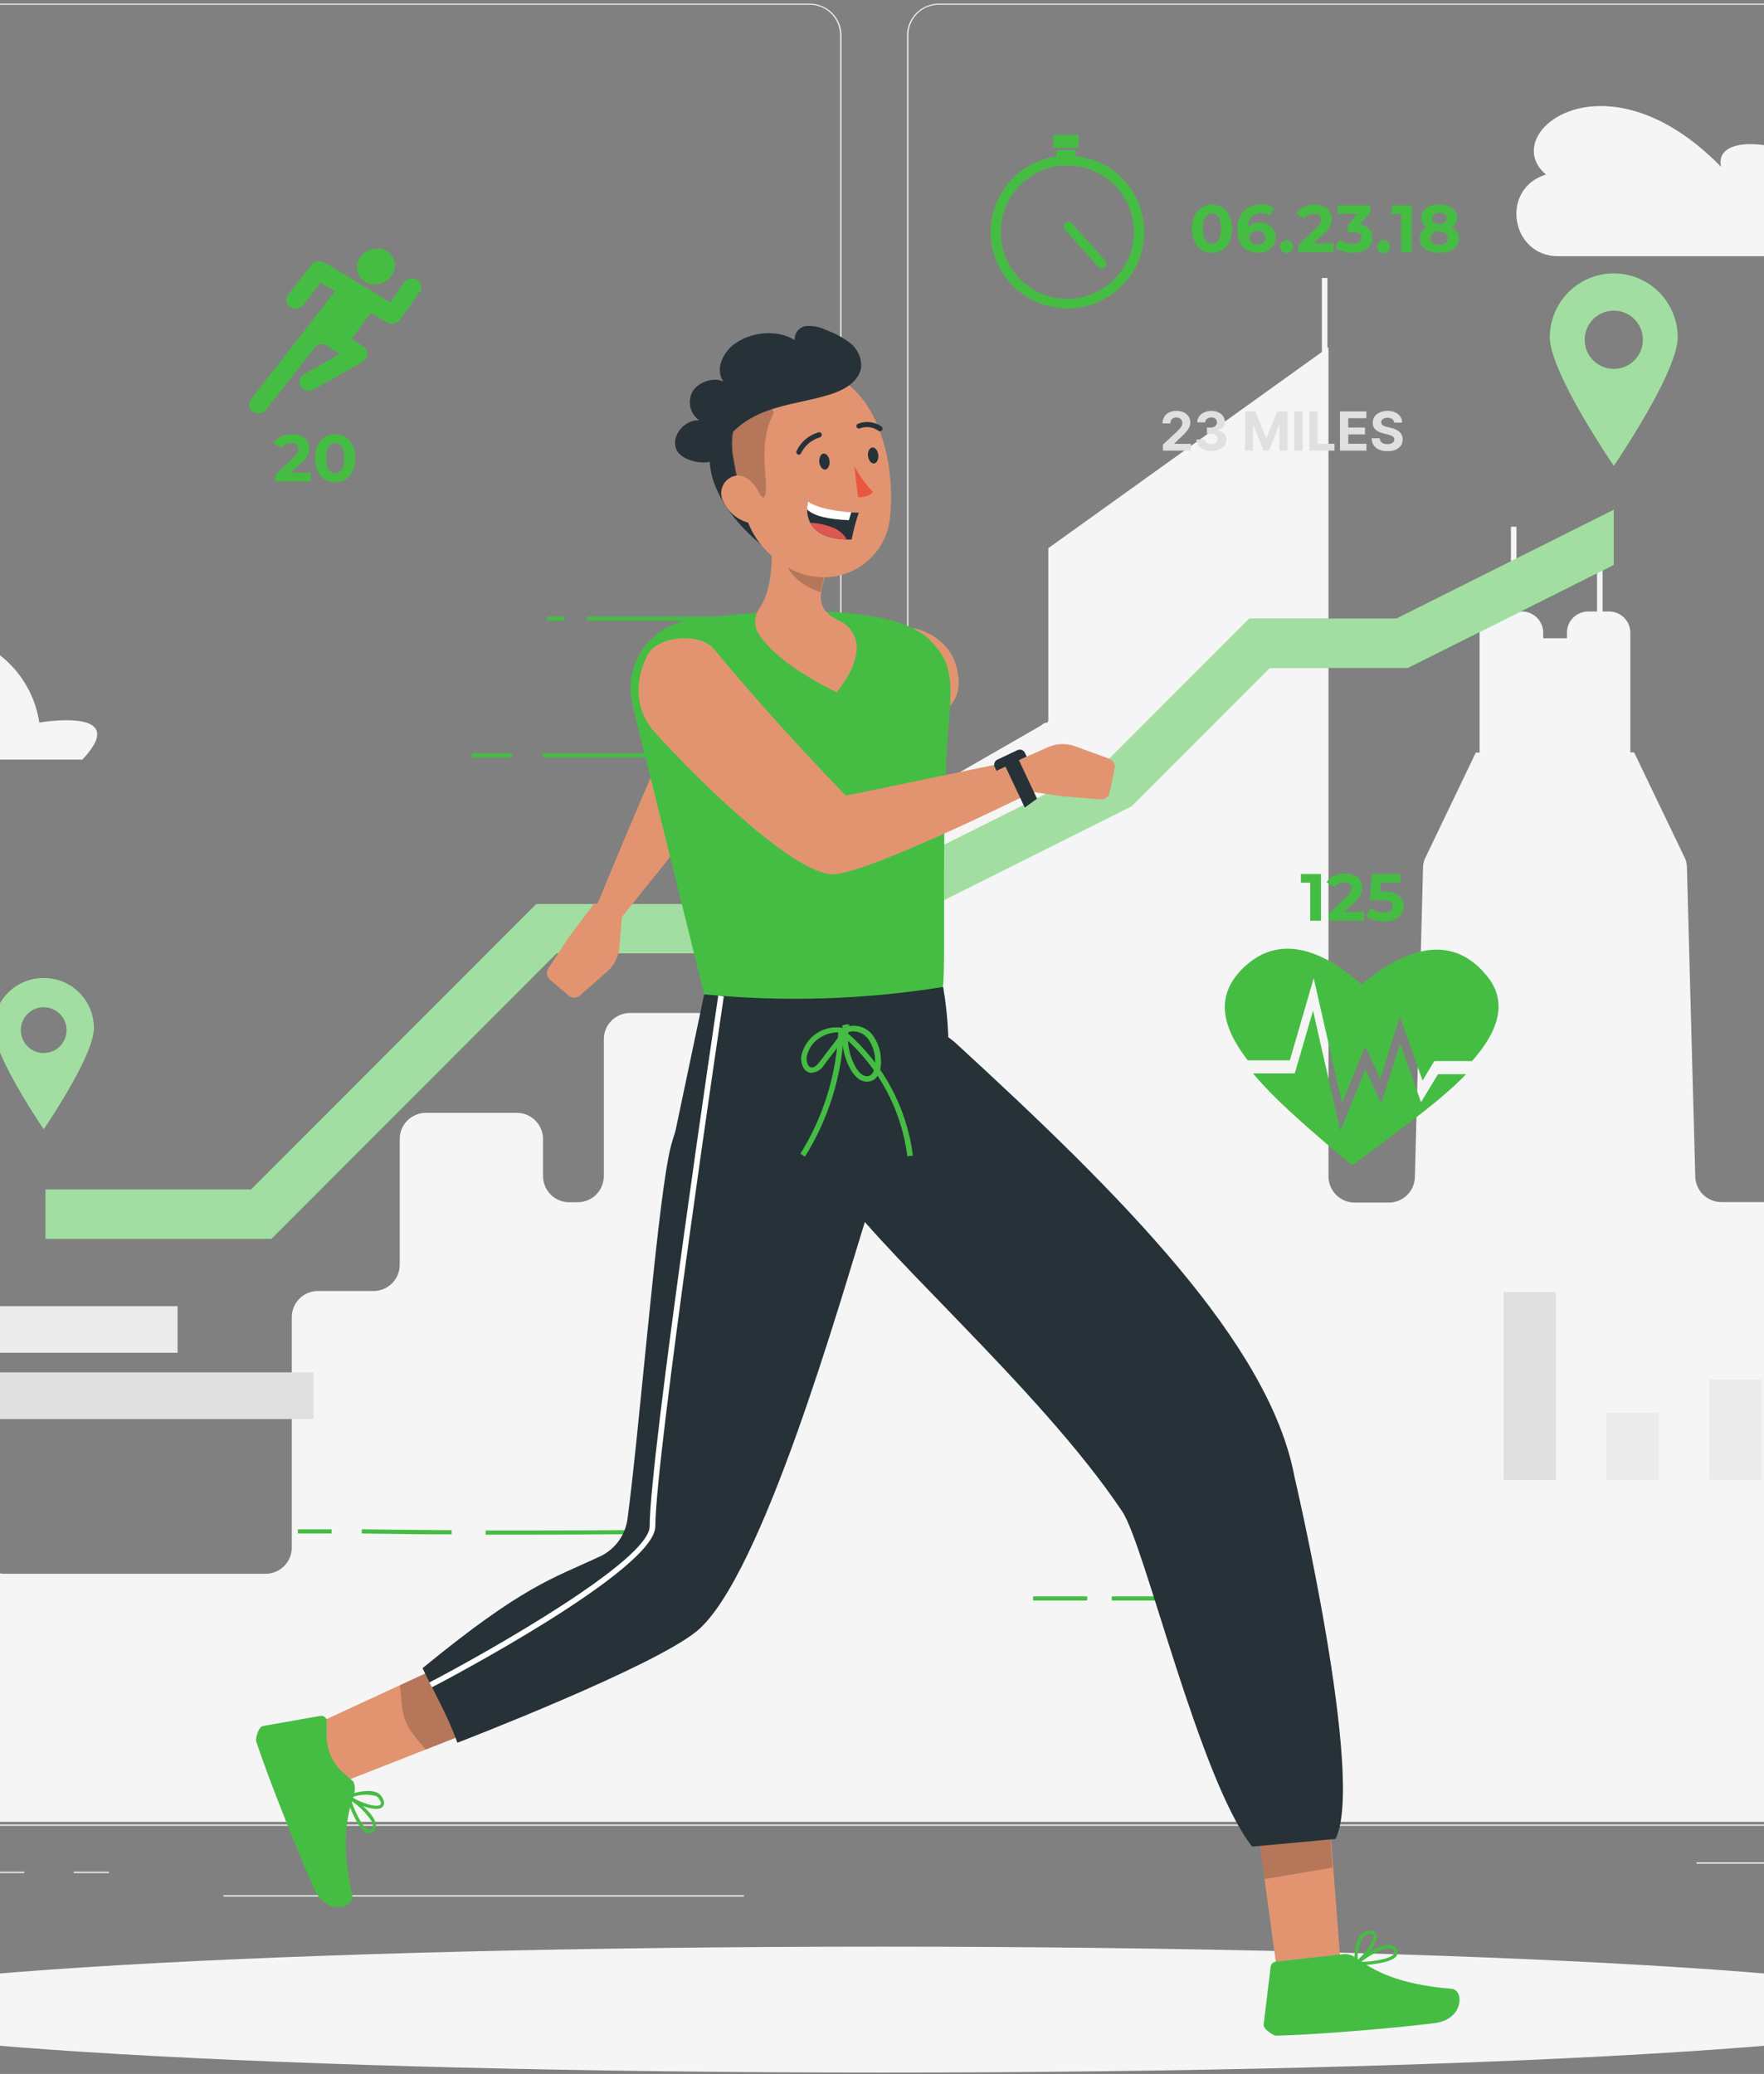 <svg width="393" height="462" viewBox="0 0 393 462" fill="none" xmlns="http://www.w3.org/2000/svg">
<rect x="0" y="0" width="393" height="462" fill="#808080" stroke="none"/>
<g clip-path="url(#clip0_100_10181)">
<path d="M297.05 429.73H286.292V430.039H297.05V429.73Z" fill="#EBEBEB"/>
<path d="M401.736 414.863H377.978V415.172H401.736V414.863Z" fill="#EBEBEB"/>
<path d="M5.415 416.944H-48.054V417.254H5.415V416.944Z" fill="#EBEBEB"/>
<path d="M24.282 416.944H16.445V417.254H24.282V416.944Z" fill="#EBEBEB"/>
<path d="M165.736 422.172H49.76V422.482H165.736V422.172Z" fill="#EBEBEB"/>
<path d="M180.406 351.171H-58.639C-60.512 351.167 -62.307 350.421 -63.63 349.094C-64.953 347.768 -65.696 345.97 -65.696 344.096V7.82C-65.68 5.957 -64.93 4.175 -63.608 2.862C-62.287 1.549 -60.501 0.811 -58.639 0.808H180.406C182.281 0.808 184.079 1.553 185.405 2.88C186.73 4.207 187.475 6.006 187.475 7.882V344.096C187.475 345.973 186.73 347.772 185.405 349.099C184.079 350.425 182.281 351.171 180.406 351.171ZM-58.639 1.056C-60.43 1.059 -62.146 1.773 -63.411 3.041C-64.676 4.31 -65.386 6.028 -65.386 7.82V344.096C-65.386 345.888 -64.676 347.607 -63.411 348.875C-62.146 350.143 -60.43 350.858 -58.639 350.861H180.406C182.198 350.858 183.915 350.144 185.182 348.876C186.449 347.608 187.162 345.889 187.165 344.096V7.82C187.162 6.027 186.449 4.309 185.182 3.041C183.915 1.773 182.198 1.059 180.406 1.056H-58.639Z" fill="#EBEBEB"/>
<path d="M448.198 351.171H209.14C207.266 351.167 205.47 350.421 204.145 349.095C202.82 347.769 202.074 345.972 202.071 344.096V7.82C202.091 5.956 202.844 4.174 204.167 2.862C205.49 1.549 207.277 0.811 209.14 0.808H448.198C450.058 0.814 451.84 1.554 453.159 2.867C454.477 4.179 455.226 5.959 455.242 7.82V344.096C455.242 345.968 454.501 347.764 453.18 349.09C451.86 350.416 450.068 351.164 448.198 351.171ZM209.14 1.056C207.348 1.059 205.631 1.773 204.364 3.041C203.097 4.309 202.384 6.027 202.38 7.82V344.096C202.384 345.889 203.097 347.608 204.364 348.876C205.631 350.144 207.348 350.858 209.14 350.861H448.198C449.989 350.858 451.707 350.144 452.974 348.876C454.241 347.608 454.954 345.889 454.957 344.096V7.82C454.954 6.027 454.241 4.309 452.974 3.041C451.707 1.773 449.989 1.059 448.198 1.056H209.14Z" fill="#EBEBEB"/>
<path d="M506 406.426H-113V406.736H506V406.426Z" fill="#EBEBEB"/>
<path d="M-50.283 325.079L-10.667 324.931C-9.124 324.931 -7.644 325.544 -6.553 326.636C-5.461 327.728 -4.848 329.209 -4.848 330.753V344.741C-4.848 346.288 -4.234 347.772 -3.14 348.867C-2.047 349.961 -0.564 350.576 0.983 350.576H59.169C60.714 350.576 62.197 349.963 63.292 348.872C64.387 347.781 65.005 346.3 65.012 344.753V293.388C65.014 292.624 65.166 291.868 65.46 291.162C65.754 290.457 66.184 289.817 66.726 289.279C67.267 288.74 67.91 288.314 68.616 288.024C69.323 287.734 70.079 287.587 70.843 287.59H83.223C84.769 287.59 86.253 286.975 87.346 285.881C88.44 284.786 89.054 283.302 89.054 281.755V253.731C89.054 252.186 89.667 250.705 90.758 249.613C91.849 248.521 93.329 247.908 94.873 247.908H115.163C116.706 247.911 118.184 248.526 119.274 249.617C120.365 250.708 120.979 252.187 120.982 253.731V261.982C120.982 263.529 121.596 265.014 122.69 266.108C123.783 267.202 125.266 267.817 126.813 267.817H128.707C130.25 267.817 131.73 267.204 132.821 266.112C133.913 265.02 134.526 263.538 134.526 261.994V231.492C134.526 229.945 135.14 228.46 136.234 227.366C137.327 226.272 138.81 225.657 140.357 225.657H160.449C161.995 225.66 163.476 226.276 164.569 227.37C165.662 228.463 166.277 229.946 166.28 231.492V262.044C166.28 263.588 166.893 265.069 167.985 266.161C169.076 267.253 170.556 267.867 172.099 267.867H178.363C179.906 267.867 181.386 267.253 182.478 266.161C183.569 265.069 184.182 263.588 184.182 262.044V200.47V169.621H185.42V188.626C185.528 188.457 185.648 188.296 185.779 188.143L232.018 161.568C232.996 160.503 233.553 161.568 233.553 160.144V122.109L236.735 119.83L294.5 78.413V61.923H295.738V77.521L295.973 77.348V262.056C295.973 263.604 296.588 265.088 297.681 266.182C298.775 267.277 300.258 267.891 301.804 267.891H309.393C310.158 267.893 310.916 267.744 311.624 267.452C312.331 267.16 312.974 266.731 313.516 266.19C314.057 265.649 314.487 265.007 314.78 264.3C315.073 263.592 315.224 262.834 315.224 262.068L317.044 193.111C317.058 192.445 317.214 191.791 317.502 191.191L328.793 167.651H329.635V140.941C329.635 139.691 330.13 138.492 331.012 137.607C331.894 136.722 333.09 136.224 334.339 136.22H336.617V117.339H337.855V136.22H339.093C340.343 136.224 341.541 136.722 342.424 137.607C343.308 138.491 343.806 139.69 343.81 140.941V142.18H349.096V140.941C349.096 139.691 349.591 138.492 350.473 137.607C351.355 136.722 352.551 136.224 353.8 136.22H355.806V117.339H357.044V136.22H358.505C359.755 136.224 360.952 136.722 361.836 137.607C362.72 138.491 363.218 139.69 363.221 140.941V167.602H364.063L375.366 191.141C375.649 191.743 375.805 192.397 375.824 193.061L377.681 261.945C377.681 263.492 378.296 264.976 379.389 266.071C380.483 267.165 381.966 267.78 383.512 267.78H394.171C395.714 267.783 397.192 268.398 398.282 269.489C399.373 270.58 399.987 272.059 399.99 273.603V281.631C399.988 282.396 400.138 283.154 400.43 283.861C400.721 284.568 401.15 285.211 401.691 285.752C402.231 286.293 402.873 286.722 403.58 287.014C404.287 287.306 405.044 287.455 405.809 287.454H413.422C414.795 287.446 416.126 287.926 417.178 288.808C418.23 289.691 418.935 290.919 419.167 292.273L439.445 398.918C439.52 399.281 439.557 399.65 439.557 400.021C439.55 401.567 438.931 403.048 437.836 404.14C436.741 405.231 435.259 405.843 433.713 405.843H-50.221C-51.447 405.93 -50.283 325.079 -50.283 325.079Z" fill="#F5F5F5"/>
<path d="M428.724 57.079H347.152C336.704 57.079 334.178 42.435 344.045 39.003L344.429 38.88C333.509 29.774 357.44 10.583 383.438 37.157C381.408 28.299 404.484 31.496 411.603 43.587C414.165 35.646 436.226 49.435 428.724 57.079Z" fill="#F5F5F5"/>
<path d="M18.352 169.212H-27.739C-27.739 169.212 -38.547 165.136 -37.148 154.346C-35.749 143.555 -19.432 152.549 -19.432 152.549C-19.432 152.549 -24.384 137.496 -8.575 141.771C-4.12 142.909 -0.099 145.337 2.983 148.75C6.066 152.164 8.075 156.411 8.757 160.961C8.757 160.961 29.531 157.344 18.352 169.212Z" fill="#F5F5F5"/>
<path d="M346.657 287.825H334.995V329.663H346.657V287.825Z" fill="#E0E0E0"/>
<path d="M369.56 314.71H357.898V329.663H369.56V314.71Z" fill="#EBEBEB"/>
<path d="M392.451 307.301H380.789V329.651H392.451V307.301Z" fill="#EBEBEB"/>
<path d="M39.559 290.96H-45.269V301.354H39.559V290.96Z" fill="#EBEBEB"/>
<path d="M69.877 305.715H-45.269V316.109H69.877V305.715Z" fill="#E0E0E0"/>
<path d="M259.083 100.374V99.044L262.189 96.168C262.453 95.912 262.675 95.682 262.854 95.478C263.036 95.273 263.174 95.073 263.267 94.877C263.361 94.678 263.408 94.463 263.408 94.233C263.408 93.978 263.35 93.757 263.233 93.573C263.117 93.385 262.958 93.242 262.756 93.142C262.554 93.04 262.326 92.989 262.07 92.989C261.803 92.989 261.57 93.043 261.371 93.151C261.172 93.259 261.019 93.414 260.911 93.615C260.803 93.817 260.749 94.057 260.749 94.335H258.997C258.997 93.764 259.127 93.269 259.385 92.848C259.644 92.428 260.006 92.103 260.472 91.872C260.938 91.642 261.475 91.527 262.083 91.527C262.708 91.527 263.252 91.638 263.715 91.86C264.181 92.078 264.543 92.382 264.801 92.772C265.06 93.161 265.189 93.607 265.189 94.11C265.189 94.439 265.124 94.764 264.993 95.085C264.865 95.406 264.637 95.763 264.307 96.155C263.978 96.544 263.513 97.012 262.914 97.557L261.639 98.806V98.865H265.304V100.374H259.083ZM269.867 100.493C269.231 100.493 268.664 100.384 268.167 100.165C267.672 99.943 267.282 99.639 266.995 99.253C266.711 98.864 266.565 98.415 266.556 97.906H268.414C268.425 98.12 268.495 98.307 268.623 98.469C268.753 98.628 268.927 98.752 269.143 98.84C269.359 98.928 269.601 98.972 269.871 98.972C270.153 98.972 270.401 98.922 270.617 98.823C270.833 98.723 271.002 98.585 271.124 98.409C271.246 98.233 271.307 98.03 271.307 97.8C271.307 97.567 271.242 97.361 271.111 97.182C270.984 97 270.799 96.858 270.557 96.756C270.319 96.654 270.035 96.603 269.705 96.603H268.891V95.247H269.705C269.984 95.247 270.229 95.199 270.442 95.103C270.658 95.006 270.826 94.872 270.945 94.702C271.065 94.529 271.124 94.327 271.124 94.097C271.124 93.878 271.072 93.686 270.967 93.522C270.864 93.354 270.719 93.223 270.532 93.129C270.347 93.036 270.131 92.989 269.884 92.989C269.634 92.989 269.405 93.034 269.198 93.125C268.991 93.213 268.824 93.34 268.699 93.504C268.574 93.669 268.508 93.862 268.499 94.084H266.731C266.739 93.581 266.883 93.138 267.161 92.754C267.44 92.371 267.815 92.071 268.286 91.855C268.761 91.637 269.296 91.527 269.893 91.527C270.495 91.527 271.022 91.637 271.474 91.855C271.925 92.074 272.276 92.37 272.526 92.742C272.779 93.111 272.904 93.526 272.901 93.986C272.904 94.475 272.752 94.882 272.445 95.209C272.141 95.536 271.745 95.743 271.256 95.831V95.899C271.898 95.982 272.387 96.205 272.722 96.568C273.06 96.929 273.228 97.381 273.225 97.924C273.228 98.421 273.084 98.862 272.795 99.249C272.508 99.635 272.111 99.939 271.606 100.161C271.1 100.382 270.52 100.493 269.867 100.493ZM277.38 91.647H279.655L282.059 97.51H282.161L284.565 91.647H286.84V100.374H285.05V94.693H284.978L282.719 100.331H281.501L279.242 94.672H279.17V100.374H277.38V91.647ZM290.205 91.647V100.374H288.36V91.647H290.205ZM291.724 100.374V91.647H293.569V98.853H297.31V100.374H291.724ZM298.532 100.374V91.647H304.413V93.168H300.377V95.247H304.11V96.769H300.377V98.853H304.43V100.374H298.532ZM310.614 94.156C310.58 93.813 310.434 93.546 310.175 93.355C309.917 93.165 309.566 93.07 309.123 93.07C308.822 93.07 308.567 93.112 308.36 93.198C308.153 93.28 307.993 93.395 307.883 93.543C307.775 93.691 307.721 93.858 307.721 94.046C307.715 94.202 307.748 94.338 307.819 94.455C307.893 94.571 307.993 94.672 308.121 94.757C308.249 94.84 308.397 94.912 308.565 94.975C308.732 95.034 308.911 95.085 309.101 95.128L309.886 95.316C310.266 95.401 310.616 95.514 310.934 95.656C311.252 95.799 311.528 95.973 311.761 96.181C311.993 96.388 312.174 96.632 312.302 96.914C312.432 97.195 312.499 97.517 312.502 97.881C312.499 98.415 312.363 98.878 312.093 99.27C311.826 99.659 311.44 99.962 310.934 100.178C310.431 100.391 309.824 100.497 309.114 100.497C308.41 100.497 307.796 100.389 307.273 100.174C306.753 99.958 306.347 99.638 306.055 99.215C305.765 98.789 305.613 98.262 305.599 97.634H307.384C307.404 97.926 307.488 98.171 307.636 98.367C307.786 98.56 307.986 98.706 308.236 98.806C308.489 98.902 308.775 98.951 309.093 98.951C309.405 98.951 309.677 98.905 309.907 98.814C310.14 98.723 310.32 98.597 310.448 98.435C310.576 98.273 310.64 98.087 310.64 97.877C310.64 97.681 310.582 97.516 310.465 97.382C310.351 97.249 310.184 97.135 309.962 97.041C309.743 96.948 309.475 96.862 309.157 96.786L308.207 96.547C307.471 96.368 306.89 96.088 306.464 95.708C306.038 95.327 305.826 94.814 305.829 94.169C305.826 93.641 305.967 93.179 306.251 92.784C306.538 92.389 306.931 92.081 307.431 91.86C307.931 91.638 308.499 91.527 309.136 91.527C309.783 91.527 310.349 91.638 310.832 91.86C311.317 92.081 311.695 92.389 311.965 92.784C312.235 93.179 312.374 93.637 312.383 94.156H310.614Z" fill="#E0E0E0"/>
<path d="M196.5 461.693C329.068 461.693 436.536 455.414 436.536 447.669C436.536 439.923 329.068 433.645 196.5 433.645C63.932 433.645 -43.536 439.923 -43.536 447.669C-43.536 455.414 63.932 461.693 196.5 461.693Z" fill="#F5F5F5"/>
<path d="M311.089 137.794H278.332L245.587 170.563L183.996 201.387H119.472L55.925 264.98H10.132V275.969H60.469L124.015 212.376H186.584L252.086 179.594L282.888 148.783H313.677L359.532 125.838V113.548L311.089 137.794Z" fill="#45BD43"/>
<path d="M9.748 217.864C8.279 217.856 6.824 218.139 5.465 218.695C4.106 219.252 2.87 220.072 1.829 221.108C0.788 222.144 -0.038 223.376 -0.602 224.733C-1.166 226.09 -1.456 227.545 -1.456 229.014C-1.456 232.954 3.087 240.995 6.38 246.359C8.262 249.394 9.748 251.55 9.748 251.55C9.748 251.55 11.233 249.394 13.09 246.359C16.396 241.044 20.927 233.004 20.927 229.014C20.927 227.547 20.637 226.094 20.075 224.739C19.513 223.384 18.689 222.153 17.65 221.117C16.612 220.081 15.379 219.26 14.023 218.702C12.667 218.144 11.214 217.859 9.748 217.864ZM9.748 234.577C8.738 234.58 7.75 234.282 6.909 233.722C6.069 233.162 5.413 232.365 5.025 231.432C4.638 230.499 4.536 229.471 4.732 228.48C4.929 227.489 5.415 226.578 6.129 225.864C6.843 225.149 7.753 224.663 8.743 224.466C9.734 224.269 10.761 224.372 11.693 224.759C12.626 225.147 13.422 225.803 13.982 226.645C14.541 227.486 14.838 228.475 14.836 229.485C14.836 230.836 14.3 232.131 13.346 233.086C12.391 234.041 11.097 234.577 9.748 234.577Z" fill="#45BD43"/>
<g opacity="0.5">
<path d="M311.089 137.794H278.332L245.587 170.563L183.996 201.387H119.472L55.925 264.98H10.132V275.969H60.469L124.015 212.376H186.584L252.086 179.594L282.888 148.783H313.677L359.532 125.838V113.548L311.089 137.794Z" fill="white"/>
<path d="M9.748 217.864C8.279 217.856 6.824 218.139 5.465 218.695C4.106 219.252 2.87 220.072 1.829 221.108C0.788 222.144 -0.038 223.376 -0.602 224.733C-1.166 226.09 -1.456 227.545 -1.456 229.014C-1.456 232.954 3.087 240.995 6.38 246.359C8.262 249.394 9.748 251.55 9.748 251.55C9.748 251.55 11.233 249.394 13.09 246.359C16.396 241.044 20.927 233.004 20.927 229.014C20.927 227.547 20.637 226.094 20.075 224.739C19.513 223.384 18.689 222.153 17.65 221.117C16.612 220.081 15.379 219.26 14.023 218.702C12.667 218.144 11.214 217.859 9.748 217.864ZM9.748 234.577C8.738 234.58 7.75 234.282 6.909 233.722C6.069 233.162 5.413 232.365 5.025 231.432C4.638 230.499 4.536 229.471 4.732 228.48C4.929 227.489 5.415 226.578 6.129 225.864C6.843 225.149 7.753 224.663 8.743 224.466C9.734 224.269 10.761 224.372 11.693 224.759C12.626 225.147 13.422 225.803 13.982 226.645C14.541 227.486 14.838 228.475 14.836 229.485C14.836 230.836 14.3 232.131 13.346 233.086C12.391 234.041 11.097 234.577 9.748 234.577Z" fill="white"/>
</g>
<path d="M359.532 60.907C357.663 60.906 355.811 61.273 354.083 61.987C352.355 62.702 350.785 63.75 349.462 65.072C348.138 66.393 347.088 67.963 346.371 69.691C345.654 71.419 345.284 73.271 345.283 75.142C345.283 80.098 351.052 90.393 355.261 97.158C357.65 101.035 359.532 103.773 359.532 103.773C359.532 103.773 361.426 101.035 363.803 97.158C368 90.393 373.769 80.147 373.769 75.142C373.766 71.366 372.265 67.745 369.595 65.076C366.925 62.407 363.306 60.907 359.532 60.907ZM359.532 82.179C358.249 82.179 356.995 81.799 355.928 81.085C354.861 80.372 354.03 79.358 353.539 78.172C353.048 76.986 352.919 75.68 353.17 74.421C353.42 73.162 354.038 72.005 354.945 71.097C355.852 70.189 357.008 69.571 358.267 69.32C359.525 69.07 360.829 69.198 362.015 69.69C363.2 70.181 364.213 71.013 364.926 72.081C365.639 73.148 366.019 74.403 366.019 75.687C366.021 76.54 365.854 77.385 365.529 78.174C365.203 78.962 364.726 79.678 364.123 80.281C363.52 80.885 362.804 81.363 362.017 81.689C361.229 82.014 360.385 82.181 359.532 82.179Z" fill="#45BD43"/>
<g opacity="0.5">
<path d="M359.532 60.907C357.663 60.906 355.811 61.273 354.083 61.987C352.355 62.702 350.785 63.75 349.462 65.072C348.138 66.393 347.088 67.963 346.371 69.691C345.654 71.419 345.284 73.271 345.283 75.142C345.283 80.098 351.052 90.393 355.261 97.158C357.65 101.035 359.532 103.773 359.532 103.773C359.532 103.773 361.426 101.035 363.803 97.158C368 90.393 373.769 80.147 373.769 75.142C373.766 71.366 372.265 67.745 369.595 65.076C366.925 62.407 363.306 60.907 359.532 60.907ZM359.532 82.179C358.249 82.179 356.995 81.799 355.928 81.085C354.861 80.372 354.03 79.358 353.539 78.172C353.048 76.986 352.919 75.68 353.17 74.421C353.42 73.162 354.038 72.005 354.945 71.097C355.852 70.189 357.008 69.571 358.267 69.32C359.525 69.07 360.829 69.198 362.015 69.69C363.2 70.181 364.213 71.013 364.926 72.081C365.639 73.148 366.019 74.403 366.019 75.687C366.021 76.54 365.854 77.385 365.529 78.174C365.203 78.962 364.726 79.678 364.123 80.281C363.52 80.885 362.804 81.363 362.017 81.689C361.229 82.014 360.385 82.181 359.532 82.179Z" fill="white"/>
</g>
<path d="M93.102 62.394C92.63 62.078 92.059 61.947 91.496 62.027C90.934 62.107 90.422 62.392 90.057 62.828L86.999 67.399L72.291 58.479C71.822 58.213 71.274 58.119 70.743 58.214C70.212 58.309 69.731 58.587 69.382 58.999L64.319 65.504C64.136 65.701 63.997 65.935 63.911 66.19C63.825 66.445 63.793 66.715 63.819 66.983C63.845 67.251 63.927 67.511 64.06 67.745C64.193 67.979 64.374 68.182 64.591 68.341C65.063 68.657 65.635 68.787 66.197 68.707C66.759 68.627 67.272 68.342 67.637 67.907L71.425 62.952L74.619 64.884L67.81 73.68L55.938 88.919C55.764 89.124 55.636 89.364 55.562 89.622C55.488 89.88 55.469 90.151 55.508 90.417C55.547 90.683 55.641 90.938 55.786 91.165C55.93 91.391 56.121 91.584 56.346 91.731C56.691 91.961 57.096 92.082 57.51 92.078C57.867 92.081 58.22 92.002 58.542 91.848C58.864 91.693 59.146 91.467 59.367 91.186L69.642 78.017L69.939 77.632C70.237 77.176 70.699 76.851 71.229 76.727C71.759 76.602 72.317 76.687 72.787 76.963L75.708 78.859L67.859 83.307C67.616 83.431 67.4 83.602 67.224 83.811C67.048 84.02 66.916 84.263 66.835 84.523C66.754 84.784 66.727 85.059 66.754 85.331C66.781 85.603 66.862 85.867 66.993 86.107C67.306 86.57 67.785 86.896 68.331 87.016C68.877 87.135 69.449 87.041 69.927 86.751L80.722 80.631C81.034 80.461 81.299 80.218 81.496 79.922C81.692 79.626 81.813 79.287 81.849 78.933C81.874 78.596 81.808 78.258 81.658 77.955C81.507 77.652 81.278 77.395 80.995 77.211L78.345 75.502L82.604 69.691L86.132 71.834C86.468 72.029 86.847 72.135 87.234 72.144C87.576 72.138 87.914 72.062 88.225 71.919C88.536 71.776 88.814 71.57 89.042 71.314L93.375 65.231C93.558 65.034 93.697 64.8 93.783 64.545C93.869 64.29 93.9 64.019 93.874 63.751C93.849 63.483 93.766 63.224 93.633 62.99C93.5 62.756 93.319 62.553 93.102 62.394Z" fill="#45BD43"/>
<path d="M83.471 63.348C84.58 63.367 85.657 62.971 86.49 62.238C87.324 61.505 87.854 60.487 87.977 59.383C88.001 58.855 87.916 58.327 87.726 57.833C87.536 57.338 87.245 56.889 86.873 56.513C86.501 56.137 86.055 55.842 85.563 55.648C85.071 55.453 84.544 55.362 84.015 55.382C82.906 55.363 81.829 55.758 80.996 56.492C80.162 57.225 79.632 58.243 79.509 59.346C79.483 59.876 79.567 60.404 79.756 60.899C79.946 61.394 80.236 61.844 80.609 62.221C80.981 62.597 81.428 62.892 81.921 63.086C82.414 63.28 82.942 63.369 83.471 63.348Z" fill="#45BD43"/>
<path d="M69.234 105.297V107.267H61.385V105.706L65.396 101.915C66.312 101.035 66.473 100.503 66.473 99.995C66.473 99.177 65.916 98.756 64.814 98.756C64.397 98.741 63.983 98.828 63.608 99.009C63.233 99.191 62.907 99.461 62.66 99.796L60.914 98.669C61.388 98.031 62.013 97.52 62.732 97.183C63.452 96.846 64.243 96.692 65.037 96.736C67.352 96.736 68.899 97.975 68.899 99.809C68.885 100.455 68.719 101.088 68.416 101.658C68.113 102.228 67.68 102.719 67.154 103.092L64.764 105.347L69.234 105.297Z" fill="#45BD43"/>
<path d="M70.224 102.064C70.224 98.632 72.118 96.687 74.681 96.687C77.243 96.687 79.125 98.632 79.125 102.064C79.125 105.496 77.243 107.441 74.681 107.441C72.118 107.441 70.224 105.496 70.224 102.064ZM76.711 102.064C76.711 99.697 75.882 98.719 74.681 98.719C73.48 98.719 72.65 99.697 72.65 102.064C72.65 104.43 73.492 105.409 74.681 105.409C75.869 105.409 76.699 104.43 76.699 102.064H76.711Z" fill="#45BD43"/>
<path d="M265.568 50.947C265.568 47.515 267.475 45.57 270.025 45.57C272.575 45.57 274.482 47.515 274.482 50.947C274.482 54.378 272.6 56.323 270.025 56.323C267.45 56.323 265.568 54.378 265.568 50.947ZM272.055 50.947C272.055 48.58 271.226 47.601 270.025 47.601C268.824 47.601 268.007 48.58 268.007 50.947C268.007 53.313 268.836 54.291 270.025 54.291C271.213 54.291 272.018 53.313 272.018 50.947H272.055Z" fill="#45BD43"/>
<path d="M284.237 52.842C284.224 53.334 284.11 53.818 283.901 54.264C283.693 54.71 283.394 55.108 283.024 55.432C282.654 55.757 282.222 56.001 281.753 56.151C281.284 56.3 280.789 56.35 280.3 56.299C277.44 56.299 275.658 54.502 275.658 51.145C275.658 47.552 277.824 45.545 280.956 45.545C281.97 45.514 282.972 45.762 283.853 46.263L282.962 48.023C282.38 47.66 281.703 47.479 281.018 47.502C280.619 47.477 280.22 47.539 279.847 47.683C279.475 47.828 279.138 48.051 278.86 48.339C278.582 48.626 278.37 48.971 278.238 49.348C278.107 49.726 278.058 50.127 278.097 50.525C278.445 50.209 278.854 49.966 279.299 49.81C279.743 49.655 280.214 49.591 280.684 49.621C281.131 49.587 281.581 49.645 282.005 49.79C282.429 49.936 282.819 50.167 283.152 50.468C283.484 50.769 283.752 51.135 283.938 51.543C284.125 51.951 284.227 52.393 284.237 52.842ZM281.91 52.953C281.91 52.731 281.862 52.51 281.77 52.307C281.678 52.104 281.544 51.923 281.376 51.776C281.209 51.63 281.011 51.52 280.798 51.456C280.585 51.392 280.36 51.375 280.139 51.405C279.918 51.381 279.695 51.403 279.483 51.469C279.27 51.535 279.074 51.644 278.906 51.789C278.737 51.934 278.601 52.113 278.504 52.313C278.407 52.513 278.353 52.731 278.344 52.953C278.344 53.846 279.013 54.502 280.176 54.502C280.393 54.528 280.613 54.508 280.822 54.444C281.03 54.38 281.223 54.272 281.388 54.129C281.552 53.985 281.685 53.808 281.777 53.61C281.869 53.412 281.918 53.197 281.922 52.978L281.91 52.953Z" fill="#45BD43"/>
<path d="M285.19 54.812C285.224 54.452 285.39 54.118 285.657 53.874C285.924 53.631 286.272 53.496 286.633 53.496C286.994 53.496 287.342 53.631 287.608 53.874C287.875 54.118 288.042 54.452 288.075 54.812C288.093 55.013 288.07 55.215 288.006 55.406C287.942 55.597 287.839 55.773 287.703 55.922C287.567 56.071 287.402 56.19 287.218 56.272C287.033 56.353 286.834 56.395 286.633 56.395C286.431 56.395 286.232 56.353 286.048 56.272C285.863 56.19 285.698 56.071 285.562 55.922C285.426 55.773 285.323 55.597 285.259 55.406C285.195 55.215 285.172 55.013 285.19 54.812Z" fill="#45BD43"/>
<path d="M297.075 54.192V56.15H289.226V54.589L293.225 50.798C294.153 49.918 294.314 49.386 294.314 48.877C294.314 48.06 293.745 47.639 292.655 47.639C292.239 47.624 291.825 47.711 291.45 47.892C291.074 48.073 290.749 48.344 290.501 48.679L288.743 47.552C289.221 46.914 289.848 46.404 290.569 46.067C291.29 45.73 292.083 45.576 292.878 45.619C295.193 45.619 296.728 46.858 296.728 48.692C296.717 49.337 296.554 49.97 296.253 50.54C295.952 51.11 295.521 51.602 294.995 51.975L292.606 54.242L297.075 54.192Z" fill="#45BD43"/>
<path d="M305.754 52.966C305.754 54.725 304.404 56.323 301.445 56.323C300.044 56.352 298.665 55.964 297.484 55.208L298.412 53.375C299.281 53.988 300.32 54.313 301.383 54.304C302.621 54.304 303.327 53.821 303.327 52.966C303.327 52.111 302.758 51.727 301.383 51.727H300.294V50.104L302.423 47.626H298.016V45.743H305.295V47.304L302.968 49.98C303.727 50.025 304.439 50.359 304.958 50.915C305.476 51.471 305.761 52.206 305.754 52.966Z" fill="#45BD43"/>
<path d="M306.793 54.812C306.827 54.452 306.993 54.118 307.26 53.874C307.527 53.631 307.875 53.496 308.236 53.496C308.597 53.496 308.945 53.631 309.211 53.874C309.478 54.118 309.645 54.452 309.678 54.812C309.697 55.013 309.673 55.215 309.609 55.406C309.545 55.597 309.442 55.773 309.306 55.922C309.17 56.071 309.005 56.19 308.821 56.272C308.636 56.353 308.437 56.395 308.236 56.395C308.034 56.395 307.835 56.353 307.651 56.272C307.466 56.19 307.301 56.071 307.165 55.922C307.029 55.773 306.926 55.597 306.862 55.406C306.798 55.215 306.775 55.013 306.793 54.812Z" fill="#45BD43"/>
<path d="M314.531 45.743V56.15H312.129V47.676H310.049V45.743H314.531Z" fill="#45BD43"/>
<path d="M325.054 53.127C325.054 55.097 323.296 56.323 320.659 56.323C318.022 56.323 316.289 55.084 316.289 53.127C316.28 52.605 316.424 52.092 316.703 51.652C316.983 51.211 317.385 50.863 317.861 50.649C317.482 50.439 317.166 50.13 316.948 49.755C316.73 49.379 316.618 48.952 316.623 48.518C316.623 46.685 318.257 45.545 320.622 45.545C322.986 45.545 324.645 46.685 324.645 48.518C324.652 48.953 324.54 49.38 324.322 49.756C324.104 50.131 323.788 50.44 323.407 50.649C323.898 50.85 324.317 51.193 324.611 51.635C324.904 52.077 325.059 52.596 325.054 53.127ZM322.578 53.053C322.578 52.136 321.823 51.566 320.622 51.566C319.421 51.566 318.691 52.136 318.691 53.053C318.691 53.969 319.433 54.564 320.622 54.564C321.81 54.564 322.615 53.982 322.615 53.053H322.578ZM319.062 48.642C319.062 49.435 319.693 49.881 320.671 49.881C321.649 49.881 322.306 49.398 322.306 48.642C322.306 47.886 321.649 47.403 320.671 47.403C319.693 47.403 319.062 47.886 319.062 48.642Z" fill="#45BD43"/>
<path d="M245.451 59.78C245.304 59.778 245.159 59.747 245.025 59.687C244.891 59.627 244.77 59.541 244.671 59.433L237.243 51.145C237.073 50.937 236.99 50.672 237.01 50.405C237.031 50.138 237.154 49.889 237.353 49.71C237.553 49.531 237.813 49.436 238.081 49.445C238.349 49.454 238.603 49.566 238.79 49.757L246.218 58.045C246.401 58.25 246.495 58.518 246.481 58.792C246.467 59.065 246.346 59.322 246.144 59.507C245.956 59.684 245.708 59.782 245.451 59.78Z" fill="#45BD43"/>
<path d="M239.595 34.779V33.465H235.361V34.878C231.092 35.469 227.209 37.665 224.499 41.018C221.789 44.371 220.457 48.631 220.772 52.932C221.087 57.233 223.026 61.253 226.196 64.174C229.366 67.096 233.528 68.701 237.837 68.663C242.198 68.688 246.402 67.032 249.576 64.038C252.75 61.044 254.65 56.942 254.883 52.583C255.115 48.224 253.662 43.944 250.825 40.628C247.988 37.313 243.984 35.219 239.644 34.779H239.595ZM237.787 66.582C234.849 66.582 231.977 65.71 229.534 64.076C227.091 62.442 225.187 60.12 224.062 57.404C222.938 54.687 222.644 51.698 223.217 48.814C223.79 45.93 225.205 43.281 227.283 41.202C229.36 39.123 232.007 37.707 234.889 37.133C237.771 36.56 240.758 36.854 243.472 37.979C246.187 39.105 248.507 41.01 250.14 43.455C251.772 45.9 252.643 48.774 252.643 51.715C252.627 55.653 251.057 59.425 248.274 62.209C245.492 64.994 241.722 66.565 237.787 66.582Z" fill="#45BD43"/>
<path d="M240.3 30.034H234.655V32.908H240.3V30.034Z" fill="#45BD43"/>
<g opacity="0.6">
<path d="M245.451 59.78C245.304 59.778 245.159 59.747 245.025 59.687C244.891 59.627 244.77 59.541 244.671 59.433L237.243 51.145C237.073 50.937 236.99 50.672 237.01 50.405C237.031 50.138 237.154 49.889 237.353 49.71C237.553 49.531 237.813 49.436 238.081 49.445C238.349 49.454 238.603 49.566 238.79 49.757L246.218 58.045C246.401 58.25 246.495 58.518 246.481 58.792C246.467 59.065 246.346 59.322 246.144 59.507C245.956 59.684 245.708 59.782 245.451 59.78Z" fill="#45BD43"/>
<path d="M239.595 34.779V33.465H235.361V34.878C231.092 35.469 227.209 37.665 224.499 41.018C221.789 44.371 220.457 48.631 220.772 52.932C221.087 57.233 223.026 61.253 226.196 64.174C229.366 67.096 233.528 68.701 237.837 68.663C242.198 68.688 246.402 67.032 249.576 64.038C252.75 61.044 254.65 56.942 254.883 52.583C255.115 48.224 253.662 43.944 250.825 40.628C247.988 37.313 243.984 35.219 239.644 34.779H239.595ZM237.787 66.582C234.849 66.582 231.977 65.71 229.534 64.076C227.091 62.442 225.187 60.12 224.062 57.404C222.938 54.687 222.644 51.698 223.217 48.814C223.79 45.93 225.205 43.281 227.283 41.202C229.36 39.123 232.007 37.707 234.889 37.133C237.771 36.56 240.758 36.854 243.472 37.979C246.187 39.105 248.507 41.01 250.14 43.455C251.772 45.9 252.643 48.774 252.643 51.715C252.627 55.653 251.057 59.425 248.274 62.209C245.492 64.994 241.722 66.565 237.787 66.582Z" fill="#45BD43"/>
<path d="M240.3 30.034H234.655V32.908H240.3V30.034Z" fill="#45BD43"/>
</g>
<path d="M320.374 239.285H326.639C321.303 244.848 313.615 250.336 306.311 255.886L301.359 259.529L301.247 259.603L296.419 255.564C290.229 250.225 283.754 244.649 279.161 239.112H288.459L292.532 225.124L298.61 251.934L304.206 238.207L307.734 245.864L311.944 232.483L316.586 245.541L320.374 239.285Z" fill="#45BD43"/>
<path d="M327.963 236.361H319.557L316.92 240.71L311.857 226.4L307.524 240.375L304.181 233.115L298.994 245.69L292.68 217.901L287.369 236.2H277.985C272.228 228.767 270.297 221.432 277.738 214.928C287.047 206.776 297.83 214.371 303.29 219.301C309.047 214.73 321.687 205.376 331.38 217.542C336.258 223.638 333.324 230.291 327.963 236.361Z" fill="#45BD43"/>
<path d="M294.302 194.697V205.104H291.9V196.629H289.82V194.697H294.302Z" fill="#45BD43"/>
<path d="M303.872 203.134V205.104H296.01V203.543L300.022 199.752C300.938 198.872 301.111 198.339 301.111 197.831C301.111 197.014 300.542 196.592 299.44 196.592C299.022 196.57 298.605 196.653 298.229 196.835C297.852 197.017 297.528 197.292 297.286 197.633L295.54 196.506C296.015 195.868 296.639 195.358 297.359 195.021C298.078 194.684 298.869 194.53 299.663 194.573C301.978 194.573 303.525 195.812 303.525 197.645C303.51 198.29 303.345 198.921 303.045 199.491C302.744 200.061 302.315 200.553 301.792 200.928L299.403 203.183L303.872 203.134Z" fill="#45BD43"/>
<path d="M312.723 201.833C312.723 203.666 311.374 205.277 308.403 205.277C307.001 205.304 305.623 204.916 304.441 204.162L305.382 202.316C306.245 202.934 307.28 203.263 308.341 203.258C309.579 203.258 310.285 202.75 310.285 201.907C310.285 201.065 309.752 200.557 307.809 200.557H305.147L305.679 194.697H312.018V196.629H307.685L307.524 198.599H308.366C311.51 198.599 312.723 199.987 312.723 201.833Z" fill="#45BD43"/>
<path d="M114.111 167.812H105.148V168.742H114.111V167.812Z" fill="#45BD43"/>
<path d="M144.058 167.812H120.945V168.742H144.058V167.812Z" fill="#45BD43"/>
<path d="M117.379 341.866H108.193V340.937C123.545 340.937 139.255 340.937 154.891 340.689V341.619C142.387 341.78 129.797 341.866 117.379 341.866Z" fill="#45BD43"/>
<path d="M100.642 341.804C94.043 341.804 87.296 341.705 80.598 341.606V340.677C87.296 340.776 94.031 340.838 100.629 340.875L100.642 341.804Z" fill="#45BD43"/>
<path d="M73.864 340.677H66.362V341.606H73.864V340.677Z" fill="#45BD43"/>
<path d="M160.511 137.335H130.762V138.265H160.511V137.335Z" fill="#45BD43"/>
<path d="M125.686 137.335H121.849V138.265H125.686V137.335Z" fill="#45BD43"/>
<path d="M269.084 355.618H247.679V356.547H269.084V355.618Z" fill="#45BD43"/>
<path d="M242.219 355.618H230.161V356.547H242.219V355.618Z" fill="#45BD43"/>
<path d="M204.101 160.119C186.769 161.655 162.938 169.299 163.495 173.202L138.562 204.261L130.75 207.16C130.75 207.16 147.104 166.66 151.35 160.007C154.321 155.361 182.993 145.81 197.986 140.433C204.46 138.104 210.366 142.526 212.247 146.268C212.247 146.268 218.462 158.855 204.101 160.119Z" fill="#E29471"/>
<path d="M138.562 204.261L137.992 211.026C137.816 213.117 136.835 215.058 135.256 216.44L129.202 221.754C128.847 222.06 128.395 222.228 127.927 222.228C127.459 222.228 127.007 222.06 126.652 221.754L122.542 218.261C122.176 217.954 121.936 217.522 121.867 217.049C121.799 216.576 121.907 216.095 122.17 215.696L126.788 208.696L132.359 201.263C132.359 201.263 138.772 201.659 138.562 204.261Z" fill="#E29471"/>
<path d="M110.632 383.543L76.08 397.097C75.077 396.23 69.197 384.596 69.197 384.596L99.837 370.436L110.632 383.543Z" fill="#E29471"/>
<path d="M77.206 400.306C77.189 400.232 77.195 400.156 77.221 400.085C77.248 400.015 77.294 399.953 77.355 399.909C77.419 399.867 77.495 399.845 77.572 399.845C77.648 399.845 77.724 399.867 77.788 399.909C77.999 400.058 83.198 403.552 83.706 406.203C83.767 406.446 83.777 406.699 83.737 406.946C83.697 407.193 83.606 407.429 83.471 407.64C83.341 407.9 83.131 408.112 82.873 408.245C82.615 408.379 82.322 408.427 82.034 408.383C80.97 408.247 79.868 406.636 78.989 404.828C78.249 403.382 77.652 401.868 77.206 400.306ZM82.79 405.695C81.593 403.911 80.063 402.375 78.283 401.173C79.2 403.936 80.982 407.466 82.208 407.677C82.369 407.677 82.604 407.677 82.901 407.231C82.986 407.105 83.042 406.963 83.068 406.813C83.094 406.664 83.087 406.511 83.05 406.364C82.991 406.129 82.908 405.9 82.802 405.682L82.79 405.695Z" fill="#45BD43"/>
<path d="M77.268 400.07C77.287 400.006 77.323 399.948 77.374 399.904C77.424 399.86 77.487 399.832 77.553 399.822C77.726 399.822 81.651 398.274 84.015 399.327C84.344 399.49 84.636 399.718 84.874 399.997C85.112 400.276 85.292 400.6 85.402 400.95C85.552 401.226 85.603 401.547 85.544 401.856C85.485 402.165 85.321 402.445 85.08 402.647C83.632 403.7 78.964 401.854 77.367 400.541L77.268 400.417V400.07ZM83.669 400.07C81.939 399.624 80.115 399.724 78.444 400.355C80.351 401.594 83.904 402.734 84.709 402.04C84.783 401.978 84.993 401.829 84.77 401.222L84.622 401.037C84.441 400.594 84.101 400.236 83.669 400.033V400.07Z" fill="#45BD43"/>
<path d="M78.729 396.874L76.575 395.003C75.389 393.973 74.436 392.703 73.778 391.276C73.121 389.849 72.775 388.298 72.762 386.727V383.01C72.637 382.728 72.418 382.498 72.143 382.361C71.867 382.223 71.552 382.185 71.251 382.255L58.599 384.485C57.361 384.807 56.965 387.594 57.027 387.731C59.862 396.564 67.364 414.987 70.075 420.921C72.787 426.855 79.051 424.972 78.469 422.284C75.882 410.254 77.305 404.617 78.853 399.699C79.169 398.775 79.125 397.766 78.729 396.874Z" fill="#45BD43"/>
<g opacity="0.2">
<path d="M89.116 375.391L99.837 370.436L110.632 383.543L94.823 389.738L92.273 386.628C90.738 384.762 89.794 382.48 89.561 380.074L89.116 375.391Z" fill="black"/>
</g>
<path d="M151.263 250.113C150.167 252.628 149.373 255.265 148.899 257.968C146.126 272.178 142.263 320.384 139.75 338.707C139.444 340.53 138.677 342.244 137.522 343.686C136.367 345.128 134.863 346.25 133.152 346.946C123.161 351.654 116.674 353.14 94.142 371.6C96.853 377.373 99.441 381.437 101.904 388.214C101.904 388.214 145.333 371.513 155.262 363.337C169.883 351.294 187.685 288.011 192.86 271.658C195.794 262.391 199.186 251.302 193.776 243.299C190.731 238.814 161.044 225.161 151.263 250.113Z" fill="#263238"/>
<path d="M207.642 143.059C210.923 146.776 212.458 149.254 211.467 160.106C209.524 181.168 210.811 214.693 210.068 219.859C208.88 227.738 164.931 228.767 156.884 221.507L140.926 157.084C140.407 154.995 140.331 152.821 140.703 150.701C141.074 148.581 141.884 146.563 143.082 144.775C144.279 142.987 145.837 141.47 147.656 140.321C149.474 139.172 151.513 138.417 153.64 138.104C157.293 137.546 197.664 131.872 207.642 143.059Z" fill="#45BD43"/>
<path d="M210.118 219.859C211.352 226.984 211.643 234.24 210.985 241.441C209.913 253.891 213.593 266.285 221.285 276.13C221.285 276.13 163.879 267.767 150.285 252.876L156.884 221.507C174.626 223.238 192.517 222.684 210.118 219.859Z" fill="#263238"/>
<path d="M170.23 121.861L169.289 121.093C166.54 117.612 165.476 113.66 164.337 107.465C164.027 105.867 163.718 104.145 163.371 102.237C162.865 99.708 162.949 97.096 163.619 94.606C163.979 93.313 164.486 92.066 165.129 90.889C166.602 96.39 166.813 102.101 167.32 107.738C167.592 112.563 168.572 117.322 170.23 121.861Z" fill="#263238"/>
<path d="M171.455 115.221C172.149 121.564 172.631 130.447 169.215 135.477C168.611 136.316 168.273 137.318 168.244 138.351C168.215 139.385 168.497 140.404 169.054 141.275C171.071 144.335 175.702 148.932 186.386 154.222C189.518 150.356 190.657 147.209 190.867 144.818C190.964 143.457 190.641 142.098 189.942 140.925C189.242 139.753 188.199 138.825 186.955 138.265C181.83 135.861 182.387 132.789 183.971 127.994L171.455 115.221Z" fill="#E29471"/>
<path opacity="0.2" d="M176.519 120.375L183.835 127.994C183.394 129.256 183.062 130.553 182.845 131.872C179.886 131.19 175.417 128.155 175.021 124.835C175.155 123.249 175.669 121.72 176.519 120.375Z" fill="black"/>
<path d="M198.307 115.097C197.991 118.755 196.324 122.163 193.632 124.657C190.941 127.152 187.417 128.553 183.749 128.589H183.65C180.803 128.602 178.002 127.867 175.528 126.458C174.628 125.948 173.775 125.359 172.978 124.699C172.631 124.426 172.309 124.141 172 123.881C171.035 123.034 170.148 122.101 169.351 121.093C166.602 117.612 165.538 113.66 164.399 107.465C164.089 105.867 163.78 104.145 163.433 102.237C162.926 99.708 163.011 97.096 163.681 94.606C164.041 93.313 164.548 92.066 165.191 90.889C165.475 90.36 165.793 89.851 166.144 89.365C168.043 86.616 170.749 84.526 173.888 83.385C177.027 82.244 180.443 82.109 183.662 82.997C189.183 84.471 192.984 88.956 195.386 94.457C195.621 95.002 195.844 95.559 196.054 96.117C198.186 102.202 198.955 108.682 198.307 115.097Z" fill="#E29471"/>
<path d="M182.523 102.956C182.647 103.935 183.253 104.678 183.872 104.604C184.491 104.529 184.925 103.65 184.813 102.671C184.702 101.692 184.07 100.961 183.451 101.035C182.832 101.11 182.461 102.027 182.523 102.956Z" fill="#263238"/>
<path d="M193.38 101.593C193.516 102.596 194.123 103.315 194.742 103.241C195.361 103.166 195.794 102.287 195.671 101.308C195.547 100.329 194.94 99.598 194.321 99.685C193.702 99.772 193.269 100.614 193.38 101.593Z" fill="#263238"/>
<path d="M190.31 103.798C191.446 105.926 192.866 107.889 194.532 109.633C194.083 110.048 193.549 110.361 192.968 110.549C192.386 110.737 191.771 110.797 191.164 110.724L190.31 103.798Z" fill="#EA573F"/>
<path d="M177.93 101.296C178.052 101.3 178.171 101.264 178.272 101.195C178.372 101.126 178.447 101.027 178.487 100.912C178.903 100.074 179.489 99.332 180.208 98.732C180.926 98.133 181.761 97.689 182.659 97.43C182.805 97.384 182.929 97.285 183.005 97.151C183.08 97.018 183.103 96.861 183.068 96.712C183.05 96.64 183.019 96.572 182.975 96.513C182.931 96.453 182.876 96.403 182.813 96.365C182.749 96.326 182.679 96.302 182.606 96.291C182.533 96.28 182.458 96.284 182.387 96.303C181.306 96.604 180.303 97.136 179.447 97.864C178.592 98.591 177.906 99.496 177.435 100.515C177.409 100.586 177.398 100.661 177.402 100.736C177.405 100.811 177.424 100.885 177.456 100.953C177.488 101.021 177.534 101.082 177.589 101.132C177.645 101.182 177.711 101.221 177.781 101.246C177.827 101.272 177.878 101.289 177.93 101.296Z" fill="#263238"/>
<path d="M196.017 96.067C196.12 96.069 196.221 96.044 196.311 95.997C196.402 95.949 196.48 95.88 196.537 95.795C196.617 95.663 196.642 95.505 196.607 95.355C196.572 95.204 196.481 95.073 196.351 94.99C195.598 94.465 194.726 94.136 193.813 94.035C192.901 93.933 191.977 94.061 191.127 94.407C190.993 94.467 190.888 94.577 190.834 94.714C190.781 94.851 190.784 95.004 190.842 95.138C190.872 95.206 190.915 95.268 190.968 95.319C191.022 95.37 191.085 95.41 191.154 95.437C191.223 95.463 191.297 95.476 191.371 95.474C191.445 95.471 191.518 95.454 191.585 95.423C192.257 95.172 192.979 95.087 193.69 95.175C194.402 95.264 195.081 95.523 195.671 95.931C195.769 96.011 195.89 96.059 196.017 96.067Z" fill="#263238"/>
<path opacity="0.2" d="M170.23 110.748C169.722 111.417 168.088 107.849 167.258 107.676C166.278 107.474 165.275 107.395 164.275 107.441C163.965 105.842 163.656 104.12 163.309 102.212C162.803 99.683 162.887 97.072 163.557 94.581C163.917 93.288 164.424 92.041 165.067 90.864C164.993 90.558 164.906 90.249 164.807 89.935C165.201 89.7 165.616 89.501 166.045 89.34C167.002 88.967 168.041 88.86 169.054 89.031C169.804 89.207 170.502 89.562 171.088 90.064C171.674 90.566 172.131 91.202 172.421 91.917C168.236 99.685 171.802 108.692 170.23 110.748Z" fill="black"/>
<path d="M169.264 121.069C164.671 117.178 160.598 112.396 158.766 106.623C157.852 103.37 157.823 99.932 158.683 96.665C159.543 93.398 161.26 90.42 163.656 88.039C164.027 87.68 164.646 87.841 165.117 88.039C165.587 88.238 164.436 88.634 164.572 89.031C164.708 89.427 164.733 89.588 164.807 89.848C164.881 90.108 164.993 90.468 165.067 90.777C164.424 91.955 163.917 93.202 163.557 94.494C162.887 96.985 162.803 99.597 163.309 102.126C163.656 104.034 163.965 105.756 164.275 107.354C165.451 113.61 166.516 117.587 169.264 121.069Z" fill="#263238"/>
<path d="M161.229 111.888C162.236 113.948 164.016 115.525 166.181 116.274C169.041 117.216 170.613 114.651 169.895 111.814C169.252 109.262 167.023 105.706 164.102 105.942C163.452 106.026 162.834 106.271 162.304 106.655C161.773 107.039 161.346 107.549 161.062 108.14C160.778 108.73 160.646 109.382 160.677 110.037C160.709 110.691 160.903 111.328 161.242 111.888H161.229Z" fill="#E29471"/>
<path d="M295.862 400.875L298.722 437.906C297.595 438.613 285.252 444.373 284.757 440.843C283.271 430.052 280.189 407.392 280.189 407.392L295.862 400.875Z" fill="#E29471"/>
<path d="M302.114 437.77C302.039 437.764 301.967 437.737 301.908 437.69C301.848 437.644 301.804 437.581 301.78 437.51C301.756 437.437 301.755 437.359 301.777 437.286C301.799 437.213 301.843 437.148 301.903 437.101C302.101 436.928 306.967 432.988 309.641 433.26C309.893 433.274 310.14 433.339 310.366 433.452C310.591 433.565 310.791 433.723 310.953 433.917C311.163 434.117 311.304 434.378 311.355 434.663C311.406 434.949 311.365 435.243 311.238 435.503C310.805 436.494 308.948 437.076 306.954 437.386C305.357 437.669 303.736 437.797 302.114 437.77ZM308.898 434.053C306.841 434.674 304.924 435.688 303.253 437.039C306.162 436.965 310.062 436.308 310.619 435.193C310.681 435.032 310.73 434.809 310.396 434.388C310.299 434.274 310.179 434.18 310.046 434.112C309.912 434.044 309.766 434.003 309.616 433.991C309.373 433.967 309.129 433.967 308.886 433.991L308.898 434.053Z" fill="#45BD43"/>
<path d="M301.903 437.634C301.849 437.599 301.806 437.548 301.779 437.489C301.753 437.429 301.744 437.363 301.755 437.299C301.755 437.113 301.47 432.914 303.166 430.968C303.418 430.702 303.721 430.488 304.057 430.341C304.393 430.194 304.755 430.117 305.122 430.114C305.432 430.049 305.754 430.093 306.034 430.24C306.314 430.387 306.535 430.627 306.657 430.919C307.239 432.604 304.107 436.544 302.386 437.683L302.238 437.745L301.903 437.634ZM303.736 431.514C302.813 433.035 302.381 434.805 302.498 436.581C304.206 435.119 306.372 432.046 305.939 431.092C305.939 431.006 305.828 430.758 305.172 430.783L304.961 430.882C304.487 430.927 304.048 431.153 303.736 431.514Z" fill="#45BD43"/>
<path d="M299.254 435.317L284.249 436.99C283.939 437.024 283.651 437.167 283.435 437.394C283.22 437.621 283.092 437.916 283.073 438.228L281.526 450.989C281.452 452.228 284.002 453.467 284.15 453.467C293.423 453.331 313.194 451.534 319.693 450.667C326.193 449.8 326.181 443.234 323.407 443.035C311.151 441.995 306.174 438.997 301.928 436.073C301.168 435.484 300.209 435.213 299.254 435.317Z" fill="#45BD43"/>
<g opacity="0.2">
<path d="M281.724 418.592L280.189 407.38L295.862 400.875L296.852 416.04L281.724 418.592Z" fill="black"/>
</g>
<path d="M185.432 262.651C193.306 276.564 231.585 309.023 250.056 336.762C255.095 344.344 267.264 396.564 278.963 411.357L297.533 409.647C304.256 396.564 288.384 328.92 288.384 328.92C282.801 299.186 249.685 266.107 213.176 232.595C207.048 226.983 197.936 225.285 188.763 230.749C187.054 231.74 177.806 249.147 185.432 262.651Z" fill="#263238"/>
<path d="M193.715 240.896C192.254 241.23 190.731 240.313 189.617 238.418C188.455 236.439 187.792 234.206 187.685 231.913L183.637 237.166C183.341 237.703 182.91 238.153 182.387 238.473C181.863 238.792 181.266 238.97 180.654 238.988C180.35 238.953 180.058 238.855 179.795 238.699C179.533 238.543 179.306 238.333 179.131 238.083C178.837 237.625 178.637 237.113 178.544 236.577C178.45 236.041 178.465 235.492 178.586 234.961C179.068 232.983 180.285 231.263 181.989 230.152C183.693 229.04 185.757 228.62 187.76 228.977L187.611 228.445L188.849 228.11L188.923 228.407L189.196 228.06V228.581C190.127 228.409 191.088 228.486 191.979 228.806C192.871 229.126 193.662 229.677 194.272 230.402C195.537 232.044 196.236 234.052 196.265 236.126C196.389 238.021 195.819 240.412 193.851 240.883L193.715 240.896ZM188.961 229.894V230.142C188.728 232.815 189.329 235.494 190.681 237.811C191.325 238.901 192.34 239.966 193.479 239.706C194.804 239.384 195.039 237.352 194.965 236.2C194.946 234.409 194.351 232.671 193.269 231.244C192.843 230.747 192.31 230.353 191.709 230.093C191.108 229.834 190.456 229.715 189.802 229.745L189.01 229.944L188.961 229.894ZM184.9 230.204C184.105 230.383 183.35 230.706 182.672 231.158C181.945 231.608 181.316 232.198 180.818 232.894C180.321 233.589 179.967 234.376 179.775 235.209C179.607 235.944 179.726 236.715 180.109 237.365C180.187 237.478 180.288 237.575 180.405 237.647C180.522 237.72 180.653 237.767 180.79 237.786C181.483 237.86 182.127 237.142 182.684 236.423L187.425 230.229H187.203L187.141 230.006C186.388 229.929 185.628 229.996 184.9 230.204Z" fill="#45BD43"/>
<path d="M179.341 257.658L178.314 257.014C183.384 248.879 186.29 239.582 186.757 230.006H187.995C187.519 239.812 184.54 249.332 179.341 257.658Z" fill="#45BD43"/>
<path d="M203.383 257.423L202.145 257.571C200.845 247.233 195.77 237.741 187.896 230.922L188.688 230.006C196.8 237.016 202.035 246.782 203.383 257.423Z" fill="#45BD43"/>
<path d="M96.222 375.874L95.665 374.796C109.283 367.673 144.739 347.541 144.739 339.996C144.739 324.522 159.868 222.807 160.016 221.792L161.254 221.965C161.106 222.993 146.002 324.621 146.002 339.996C146.002 349.783 98.29 374.821 96.222 375.874Z" fill="white"/>
<path d="M143.972 146.578C145.606 141.622 155.844 140.68 159.075 144.595C173.003 161.506 188.465 177.241 188.465 177.241L227.277 169.2L233.578 174.664C233.578 174.664 193.504 194.746 185.606 194.759C177.138 194.759 156.735 175.072 145.99 163.266C139.02 155.523 143.972 146.578 143.972 146.578Z" fill="#E29471"/>
<path d="M227.277 169.2L233.467 166.45C235.381 165.596 237.552 165.52 239.521 166.239L247.085 169.002C247.522 169.162 247.888 169.473 248.115 169.88C248.343 170.288 248.416 170.763 248.323 171.219L247.233 176.51C247.143 176.98 246.882 177.4 246.5 177.688C246.118 177.977 245.642 178.113 245.166 178.071L236.809 177.389L227.636 176.064C227.636 176.064 224.9 170.253 227.277 169.2Z" fill="#E29471"/>
<path d="M231.04 177.922L228.304 179.892L223.501 169.696L226.509 168.283L231.04 177.922Z" fill="#263238"/>
<path d="M222.205 169.218L226.685 167.105C226.982 166.965 227.322 166.949 227.631 167.06C227.94 167.171 228.192 167.401 228.332 167.698L228.728 168.539L222.009 171.707L221.613 170.867C221.473 170.569 221.457 170.229 221.568 169.919C221.679 169.61 221.908 169.358 222.205 169.218Z" fill="#263238"/>
<path d="M160.313 101.159C161.725 96.451 166.181 93.243 170.787 91.558C175.392 89.873 180.357 89.315 185.036 87.841C188.144 86.85 191.56 84.892 191.87 81.647C191.897 80.64 191.687 79.641 191.257 78.731C190.827 77.82 190.189 77.024 189.394 76.406C187.796 75.186 186.016 74.224 184.12 73.556C182.753 72.852 181.223 72.526 179.688 72.615C178.927 72.694 178.226 73.064 177.732 73.648C177.238 74.233 176.99 74.986 177.039 75.749C173.077 73.272 167.135 73.928 163.421 76.778C160.945 78.698 159.298 82.452 161.168 84.992C159.013 83.901 155.497 85.14 154.284 87.222C153.709 88.284 153.541 89.52 153.812 90.697C154.084 91.874 154.775 92.912 155.757 93.614C152.477 93.478 149.444 97.071 150.682 100.106C151.92 103.142 159.36 104.294 160.313 101.159Z" fill="#263238"/>
<path d="M191.325 114.205C190.653 116.159 190.123 118.159 189.74 120.189H188.639C183.687 120.003 181.483 118.293 180.505 116.472C180.044 115.559 179.811 114.547 179.824 113.524C179.813 112.947 179.884 112.371 180.035 111.814C182.585 113.474 187.178 113.994 189.641 114.168C190.669 114.205 191.325 114.205 191.325 114.205Z" fill="#263238"/>
<path d="M189.641 114.118L189.121 115.878C184.479 115.692 181.235 114.936 179.824 113.474C179.813 112.897 179.884 112.321 180.035 111.764C182.585 113.425 187.178 113.945 189.641 114.118Z" fill="white"/>
<path d="M188.639 120.164C183.687 119.978 181.483 118.269 180.505 116.447C182.375 116.537 184.215 116.956 185.94 117.686C187.077 118.208 188.022 119.075 188.639 120.164Z" fill="#DE5753"/>
</g>
<defs>
<clipPath id="clip0_100_10181">
<rect width="619" height="462" fill="white" transform="translate(-113)"/>
</clipPath>
</defs>
</svg>
